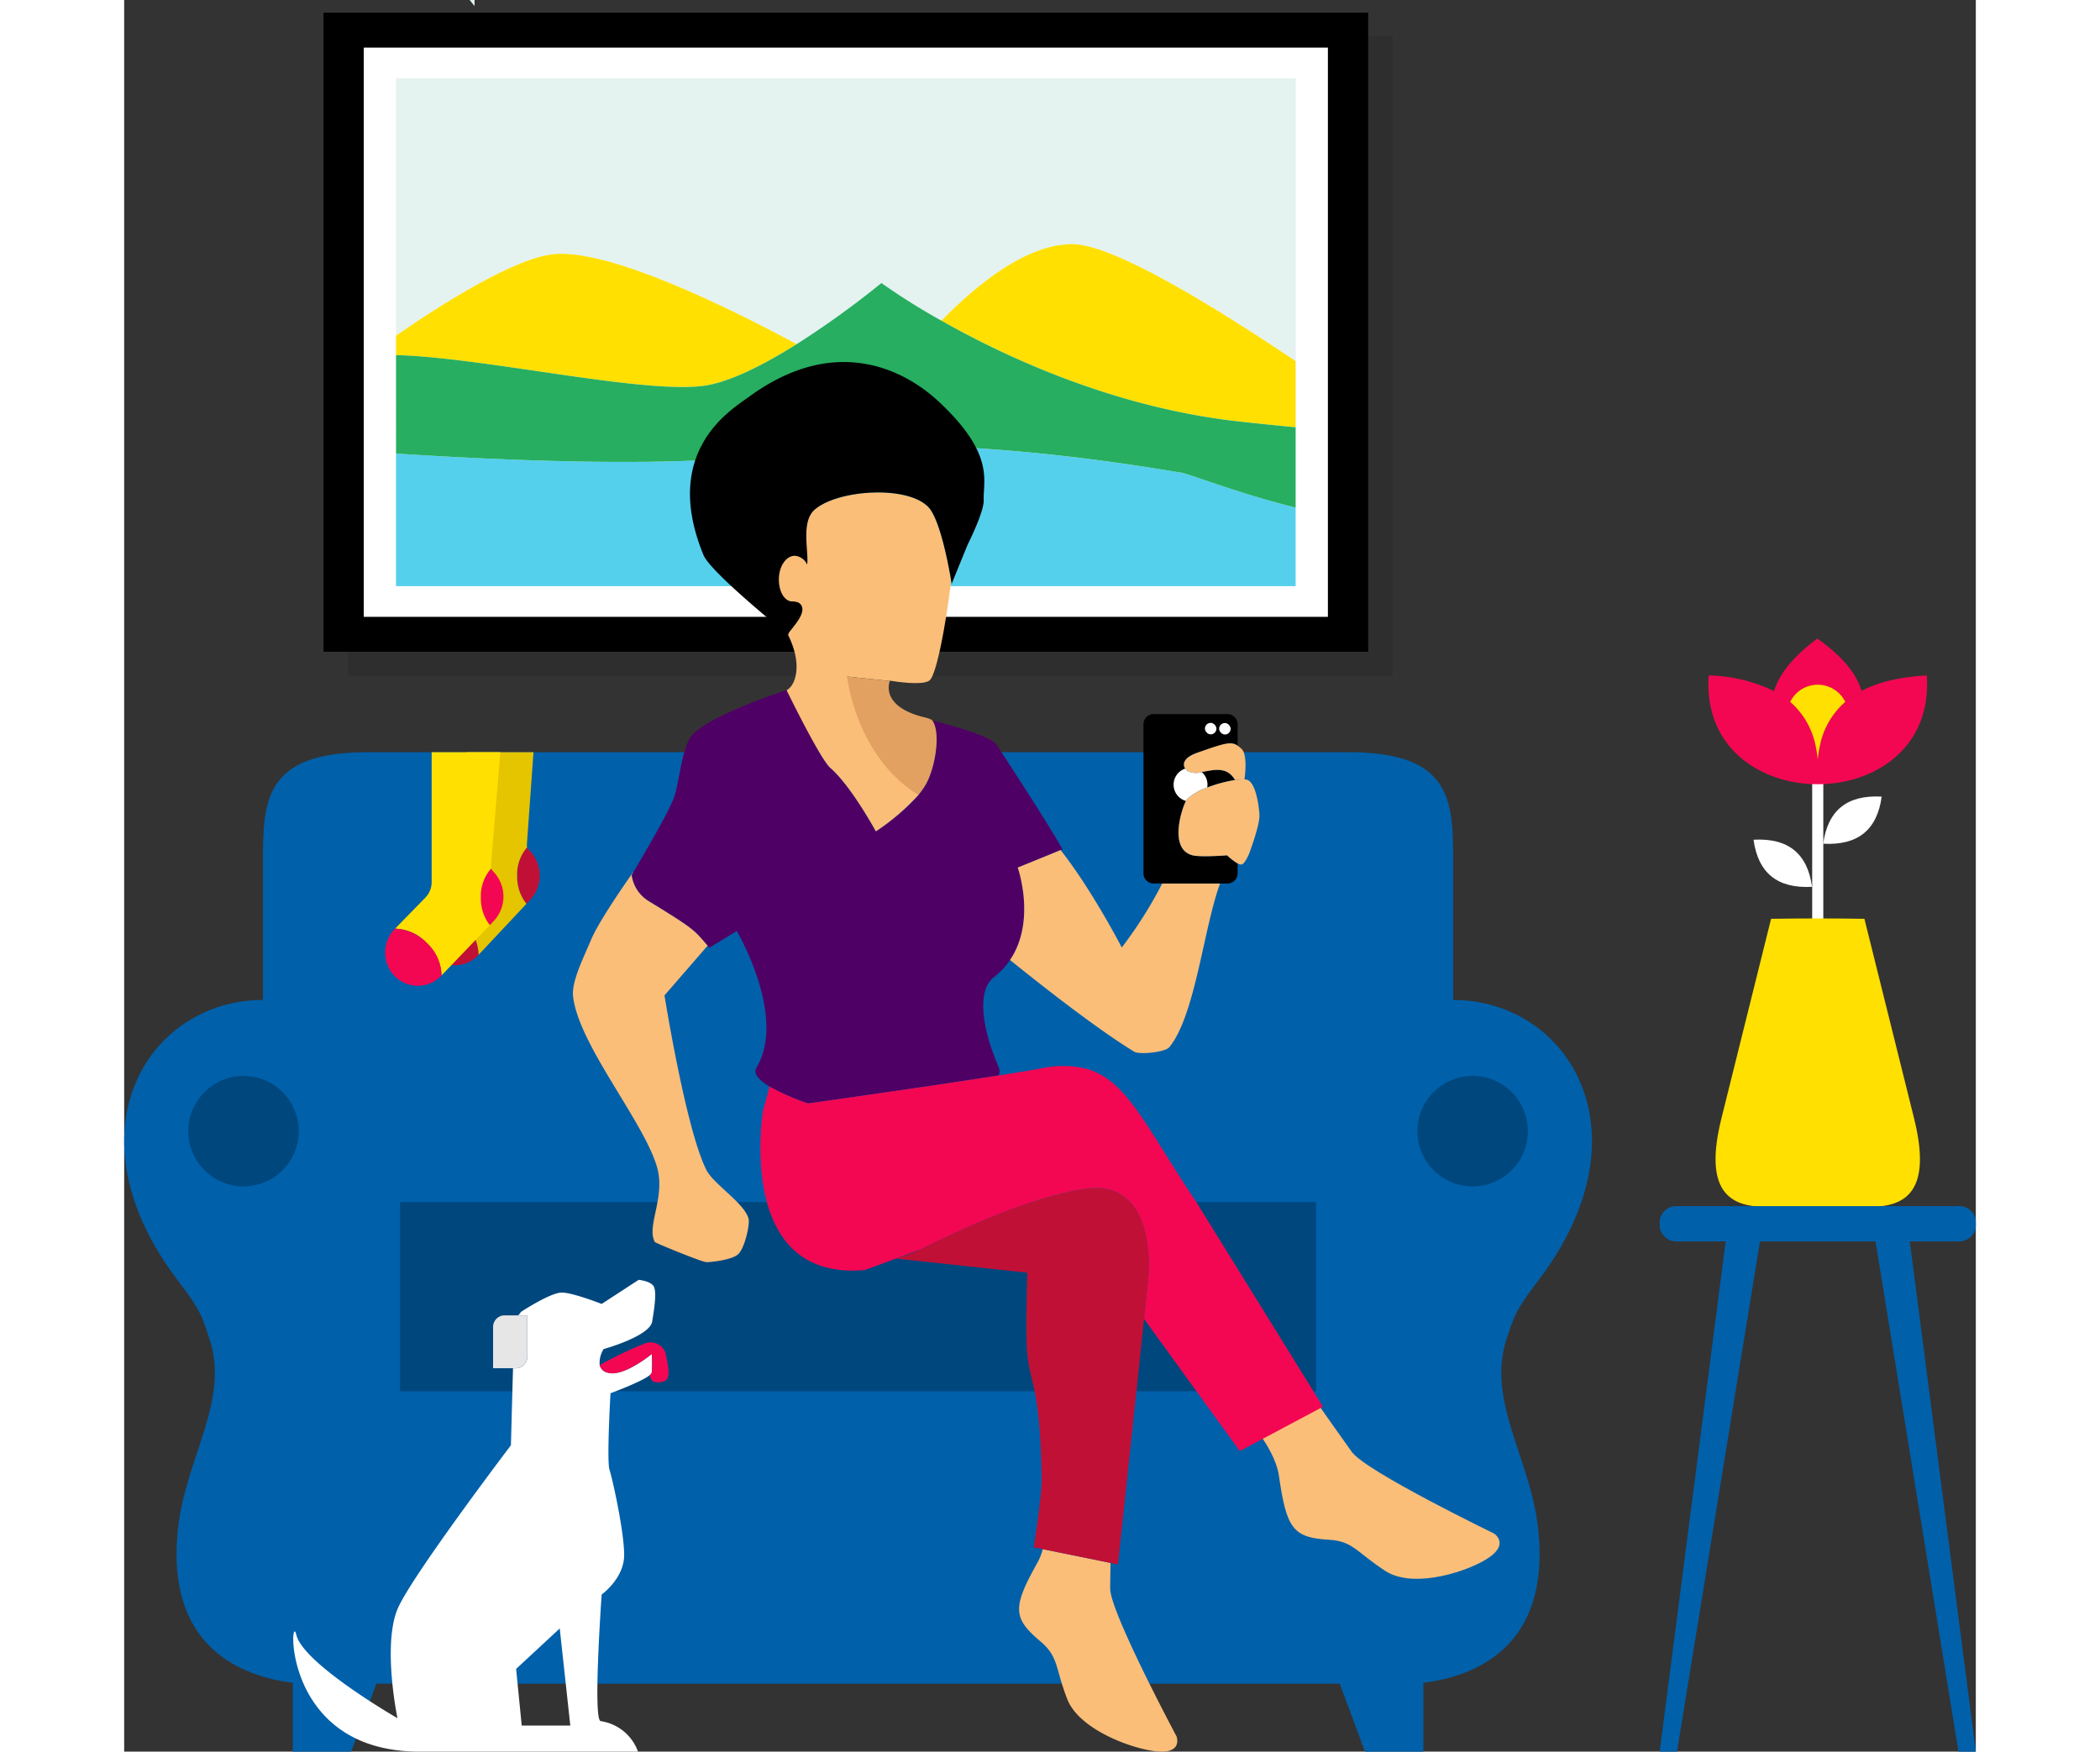 <svg xmlns="http://www.w3.org/2000/svg" width="300.159" height="250.399" viewBox="0 0 348.159 329.399">
  <rect x="0" y="0" width="348.159" height="329.399" fill="#333333" stroke="none"/>
  <g id="covlie_demo_illustration_I_" data-name="covlie_demo_illustration_I " transform="translate(-900 -4179.851)">
    <path id="Path_204" data-name="Path 204" d="M1510.4,612.715c-1.324-3.923-1.44-4.986-5.839-10.747-21.329-27.933-5.718-52.851,15.938-52.851V523.4c0-11.523,0-20.872,19.652-20.872h184.482c19.653,0,19.653,9.348,19.653,20.872v25.72c21.656,0,37.267,24.917,15.938,52.851-4.4,5.761-4.516,6.823-5.84,10.747-3.967,11.752,4.48,22.495,5.9,35.976,2.338,22.125-11.9,27.622-21.6,28.84v12.942h-10.975l-4.749-12.78H1541.82l-4.749,12.78H1526.1V677.531c-9.7-1.218-23.937-6.715-21.6-28.84C1505.92,635.209,1514.367,624.467,1510.4,612.715Z" transform="translate(-594.4 3818.778)" fill="#0060aa"/>
    <g id="Group_33" data-name="Group 33" transform="translate(937.474 4179.851)">
      <g id="Group_32" data-name="Group 32" transform="translate(0 2.39)">
        <rect id="Rectangle_32" data-name="Rectangle 32" width="120.169" height="196.432" transform="translate(201.034 4.478) rotate(90)" opacity="0.1"/>
        <rect id="Rectangle_33" data-name="Rectangle 33" width="120.169" height="196.432" transform="translate(196.432 0) rotate(90)"/>
        <rect id="Rectangle_34" data-name="Rectangle 34" width="181.283" height="107.05" transform="translate(7.575 6.559)" fill="#fff"/>
        <path id="Path_205" data-name="Path 205" d="M1579.738,308.429v48.385c7.955-5.51,22.785-15.069,30.331-15.374,10.412-.432,30.7,9.3,45,16.983a172.012,172.012,0,0,0,15.94-11.5A121.672,121.672,0,0,0,1682.293,354c6.957-7.119,16.137-14.394,24.6-14.394,7.75,0,27.186,12.02,42,22.013V308.429Z" transform="translate(-1566.098 -296.091)" fill="#e4f2f0"/>
        <path id="Path_206" data-name="Path 206" d="M1579.738,415.706v24.927h169.153V425.868c-10.666-2.644-20.156-6.389-21.576-6.585-3.315-.46-45.267-8.228-75.295-3.657C1633.784,418.4,1601.943,417.133,1579.738,415.706Z" transform="translate(-1566.098 -332.801)" fill="#54d0ed"/>
        <g id="Group_31" data-name="Group 31" transform="translate(13.64 43.518)">
          <path id="Path_207" data-name="Path 207" d="M1604.334,356.185c7.75,0,27.186,12.02,42,22.013v12.426c-2.94-.27-6.419-.622-10.527-1.075-23.544-2.576-44.058-12.169-56.071-18.97C1586.7,363.46,1595.875,356.185,1604.334,356.185Z" transform="translate(-1477.183 -356.185)" fill="#ffe000"/>
          <path id="Path_208" data-name="Path 208" d="M1753.775,358.984c10.412-.432,30.7,9.3,45,16.983-5.651,3.556-11.8,6.781-16.636,7.694-10.845,2.042-41.935-5.213-58.692-5.638v-3.665C1731.4,368.848,1746.229,359.288,1753.775,358.984Z" transform="translate(-1723.444 -357.152)" fill="#ffe000"/>
        </g>
        <path id="Path_209" data-name="Path 209" d="M1638.431,386.583c4.834-.913,10.984-4.138,16.636-7.694a172.013,172.013,0,0,0,15.94-11.5,121.657,121.657,0,0,0,11.286,7.079c12.012,6.8,32.527,16.394,56.071,18.97,4.107.453,7.587.805,10.527,1.075v15.11c-10.666-2.643-20.156-6.389-21.576-6.585-3.315-.46-45.267-8.228-75.295-3.657-18.236,2.779-50.077,1.508-72.282.081V380.944C1596.5,381.37,1627.586,388.624,1638.431,386.583Z" transform="translate(-1566.098 -316.556)" fill="#27ae60"/>
      </g>
      <path id="Path_210" data-name="Path 210" d="M1816.209,285.87l.914,1.139V285.87Z" transform="translate(-1788.72 -285.87)" fill="#dff4f0"/>
    </g>
    <path id="Path_211" data-name="Path 211" d="M1560.344,480.408" transform="translate(-427.415 3826.455)" fill="#eaab6c"/>
    <g id="Group_36" data-name="Group 36" transform="translate(949.069 4321.304)">
      <path id="Path_212" data-name="Path 212" d="M1812.439,575" transform="translate(-1793.169 -527.682)" fill="none" stroke="#000" stroke-width="0.347"/>
      <g id="Group_34" data-name="Group 34" transform="translate(6.94 17.862)">
        <path id="Path_213" data-name="Path 213" d="M1799.584,530.317l.242.254a6.738,6.738,0,0,1,.031,9.244l-.673.717a8.036,8.036,0,0,1-1.746-5.166,7.769,7.769,0,0,1,1.885-5.482A1.078,1.078,0,0,0,1799.584,530.317Z" transform="translate(-1779.552 -529.884)" fill="#c11036"/>
        <path id="Path_214" data-name="Path 214" d="M1816.788,547.581l.053-.054a8.576,8.576,0,0,1,6.028,2.672,8.489,8.489,0,0,1,2.794,6.044l-.011.012a6.1,6.1,0,0,1-8.947.028A6.362,6.362,0,0,1,1816.788,547.581Z" transform="translate(-1815.026 -536.006)" fill="#c11036"/>
      </g>
      <path id="Path_215" data-name="Path 215" d="M1804.823,526.051a4.276,4.276,0,0,0,1.19-3.015l-.228-20.51h12.583l-1.252,17.5a.946.946,0,0,0,.07.363,7.768,7.768,0,0,0-1.885,5.482,8.035,8.035,0,0,0,1.746,5.166l-8.995,9.589a8.492,8.492,0,0,0-2.795-6.044,8.577,8.577,0,0,0-6.027-2.672Z" transform="translate(-1790.475 -502.526)" fill="#e5c400"/>
      <path id="Path_216" data-name="Path 216" d="M1808.778,535.711a8.58,8.58,0,0,1,6,2.739,8.488,8.488,0,0,1,2.727,6.075l9.1-9.489a8.035,8.035,0,0,1-1.69-5.186,7.768,7.768,0,0,1,1.946-5.46.934.934,0,0,1-.065-.364l1.778-21.5h-12.914v24.389a4.274,4.274,0,0,1-1.223,3Z" transform="translate(-1806.912 -502.526)" fill="#ffe000"/>
      <g id="Group_35" data-name="Group 35" transform="translate(0 21.865)">
        <path id="Path_217" data-name="Path 217" d="M1810.088,536.45l.239.257a6.739,6.739,0,0,1-.072,9.244l-.68.71a8.034,8.034,0,0,1-1.689-5.186,7.768,7.768,0,0,1,1.945-5.46A1.078,1.078,0,0,0,1810.088,536.45Z" transform="translate(-1789.884 -536.015)" fill="#f30752"/>
        <path id="Path_218" data-name="Path 218" d="M1827.536,553.406l.053-.053a8.578,8.578,0,0,1,6,2.739,8.489,8.489,0,0,1,2.727,6.075l-.012.012a6.1,6.1,0,0,1-8.945-.071A6.361,6.361,0,0,1,1827.536,553.406Z" transform="translate(-1825.724 -542.032)" fill="#f30752"/>
      </g>
    </g>
    <g id="Group_37" data-name="Group 37" transform="translate(912.054 4382.183)">
      <ellipse id="Ellipse_18" data-name="Ellipse 18" cx="10.385" cy="10.385" rx="10.385" ry="10.385" transform="translate(231.105 0)" fill="#00477e"/>
      <ellipse id="Ellipse_19" data-name="Ellipse 19" cx="10.385" cy="10.385" rx="10.385" ry="10.385" transform="translate(0 0)" fill="#00477e"/>
      <rect id="Rectangle_35" data-name="Rectangle 35" width="172.245" height="35.595" transform="translate(39.815 23.718)" fill="#00477e"/>
    </g>
    <path id="Path_219" data-name="Path 219" d="M1596.446,493.472v28.013a1.928,1.928,0,0,0,1.933,1.923h13.841a1.927,1.927,0,0,0,1.933-1.923v-1.848a8.563,8.563,0,0,1-1.612-1.179c-.236-.2-.386-.349-.386-.349s-4.9.386-6.468,0c-4.875-1.207-1.7-9.882-1.047-10.589,1.509-1.631,5.865-3.083,8.835-3.545l.17-.028a2.221,2.221,0,0,0-.151-.245c-2.3-3.554-6.732-.094-8.76-1.442-.716-.471-1.706-2.207,1.868-3.46,4.817-1.7,6.148-2.112,7.3-1.452a1.786,1.786,0,0,1,.254.151v-4.026a1.935,1.935,0,0,0-1.414-1.857,1.868,1.868,0,0,0-.519-.075h-13.841A1.935,1.935,0,0,0,1596.446,493.472Z" transform="translate(-504.795 3822.591)"/>
    <g id="Group_39" data-name="Group 39" transform="translate(984.374 4247.932)">
      <path id="Path_220" data-name="Path 220" d="M1646.862,519.382a6.837,6.837,0,0,0,3.258,4.95c8.771,5.366,8.443,5.388,11.031,8.341.1.124.219.255.336.387l5.147-3.142s9.485,16.075,3.7,25.7c-.685,1.137.518,2.376,2.428,3.529a43.013,43.013,0,0,0,7.276,3.2c9.536-1.349,25.108-3.573,35.855-5.264a2.143,2.143,0,0,0-.073-1.714c-3.069-7.057-4.1-14.253-.86-16.76a14,14,0,0,0,3.055-3.237c4.994-7.357,1.458-17.381,1.458-17.381l8.063-3.288.357-.146s-3.12-5.533-12.409-19.648c-.962-1.465-6.75-3.222-12.065-4.564,1.64,2.282.518,9.033-1.313,12.139-2.537,4.287-9.317,8.7-9.317,8.7s-4.63-8.508-8.545-11.92c-1.961-1.713-8.18-14.509-8.18-14.509l.044-.182c-3.675,1.218-15.018,5.191-17.869,8.523-2.012,2.34-2.377,8.967-3.464,11.862-1.071,2.843-5.789,10.87-7.385,13.546-.022.036-.043.066-.065.1C1647.037,519.1,1646.862,519.382,1646.862,519.382Z" transform="translate(-1635.821 -422.922)" fill="#4f0064"/>
      <g id="Group_38" data-name="Group 38" transform="translate(0 0)">
        <path id="Path_221" data-name="Path 221" d="M1685.217,465.019s6.223,12.795,8.184,14.511c3.912,3.4,8.543,11.918,8.543,11.918a42.435,42.435,0,0,0,8-6.855c-1.989-12.484-13.407-22.261-13.407-22.261l8.042.829a.309.309,0,0,1,.019-.056s.453.075,1.15.17l.1.019c.6.075,1.367.16,2.159.217l.141.009c1.679.1,3.433.047,3.97-.546,1.32-1.424,3.018-10.683,3.979-18.688v-.01c-.415-2.452-2.045-11.428-4.261-13.785-3.942-4.186-17.085-3.319-21.413.462-2.517,2.216-2.466,2.617-2.635,5.116-.1,1.472-8.129-4.429-8.762-2.142-.9,3.253,6.7,19.71,6.4,20.562,2.9,5.845,1.25,9.586-.165,10.341A.139.139,0,0,0,1685.217,465.019Z" transform="translate(-1644.977 -403.186)" fill="#fabe79"/>
        <path id="Path_222" data-name="Path 222" d="M1601.5,551.39c2.443,1.968,5.65,4.52,9.077,7.145,4.827,3.7,10.1,7.546,14.26,10.09,1.028.627,5.825.1,6.6-.816a11.4,11.4,0,0,0,1.036-1.487c4.1-6.824,5.679-21.646,8.522-29.308h-10.877a80.077,80.077,0,0,1-7.6,12.022s-5.643-10.9-11.5-18.314l-8.063,3.288S1606.5,544.034,1601.5,551.39Z" transform="translate(-1519.315 -438.941)" fill="#fabe79"/>
        <path id="Path_223" data-name="Path 223" d="M1592.823,524.64c1.565.387,6.468,0,6.468,0a10.846,10.846,0,0,0,2,1.527,1.241,1.241,0,0,0,.735.2c.6-.123,1.387-1.99,1.387-1.99s2.055-5.431,1.961-7.326c-.086-1.763-.726-6.4-2.48-6.656a1.96,1.96,0,0,0-.34-.029,6.742,6.742,0,0,0-1.263.057c-.16.01-.33.038-.51.057a25.134,25.134,0,0,0-5.223,1.405,10.533,10.533,0,0,0-3.781,2.168,2.028,2.028,0,0,0-.226.359C1590.635,516.2,1588.373,523.536,1592.823,524.64Z" transform="translate(-1476.286 -431.871)" fill="#fabe79"/>
        <path id="Path_224" data-name="Path 224" d="M1594.415,504.724a1.756,1.756,0,0,0,.452.462,3.712,3.712,0,0,0,2.659.189c2.15-.377,4.733-1.169,6.251,1.5.179-.019.349-.047.509-.057a6.733,6.733,0,0,1,1.263-.057c.311-2.121.339-4.884-.49-5.685a7.143,7.143,0,0,0-.774-.65c-1.225-.868-2.385-.518-7.552,1.3C1593.934,502.707,1593.934,503.989,1594.415,504.724Z" transform="translate(-1479.283 -428.268)" fill="#fabe79"/>
        <path id="Path_225" data-name="Path 225" d="M1521,693.855c1.886,2.478,3.821,5.663,4.251,8.68,1.429,10.011,2.7,11.6,9.467,12,4.471.26,5.123,2.355,10.559,5.873s16.059-.075,19.638-2.655.778-4.4.778-4.4-23.867-11.552-26.706-15.293c-.417-.544-5.275-7.444-8.091-11.438Z" transform="translate(-1392.494 -493.054)" fill="#fabe79"/>
        <path id="Path_226" data-name="Path 226" d="M1617.833,749.421c3.44,2.909,2.734,4.884,5.037,10.841s12.941,9.667,17.337,9.878,3.215-2.865,3.215-2.865-12.394-23.2-12.474-27.748c-.007-.313.022-2.326.066-4.863l-2.136-.438-10.6-2.151a10.92,10.92,0,0,1-1,2.529q-.546.973-1.006,1.837C1612.583,743.377,1613.028,745.367,1617.833,749.421Z" transform="translate(-1529.927 -508.833)" fill="#fabe79"/>
        <path id="Path_227" data-name="Path 227" d="M1646.644,643.962s-.32,11.337-.044,14.683c.54,6.627,2.428,6.11,2.756,24.037.051,2.968-1.481,12.934-1.481,12.934l1.685.343,10.6,2.151,2.137.438,1.4.284s.117-1.115.321-3.026c.678-6.357,2.3-21.544,3.609-33.937.357-3.354.684-6.5.969-9.223.561-5.373.94-9.048.94-9.237a33.084,33.084,0,0,0-.423-5.541c-1.7-9.864-8-10.04-10.557-9.791-7.589.729-18.248,5.059-25.779,8.537-.962.437-1.867.868-2.712,1.269-1.312.626-2.465,1.2-3.427,1.676a33.562,33.562,0,0,1-4.677,1.752Z" transform="translate(-1561.211 -472.714)" fill="#c11036"/>
        <path id="Path_228" data-name="Path 228" d="M1572.3,601.583v-.007a.014.014,0,0,1,0-.022c.044-.27.065-.415.065-.415a.19.19,0,0,0,.043-.007c.35-1.327.8-2.792,1.138-4.374a43.011,43.011,0,0,0,7.276,3.2c6.641-.941,16.221-2.3,25.05-3.617,3.842-.576,7.545-1.137,10.8-1.647,3.222-.5,6.015-.963,8.078-1.335a18.44,18.44,0,0,1,8.523.117c6.649,1.917,10.17,8.872,17.279,20.012q1.465,2.3,3.157,4.834l23.935,38.669-2.771,1.479-10.819,5.767L1662,665.331l-18.007-24.868c.561-5.373.94-9.048.94-9.237a33.109,33.109,0,0,0-.422-5.54c-1.7-9.865-8-10.04-10.557-9.792-7.589.729-18.248,5.059-25.779,8.537-.962.438-1.866.868-2.711,1.269-1.313.627-2.465,1.2-3.428,1.676-5.766,2.166-10.4,3.893-10.6,3.908-7.363.649-12.022-1.815-14.938-5.584-3.12-4.032-4.243-9.551-4.549-14.334A51.306,51.306,0,0,1,1572.3,601.583Z" transform="translate(-1536.609 -460.533)" fill="#f30752"/>
        <path id="Path_229" data-name="Path 229" d="M1737.235,560.237c.955,9.033,13.278,23.55,15.784,32.145,1.66,5.7-2.046,11.152-.4,14.119.1.187,8.9,3.787,9.713,3.787.991,0,4.807-.447,5.934-1.48,1.283-1.177,2.24-5.655,1.976-6.678-.753-2.927-6.525-6.452-7.91-9.142-3.857-7.516-7.9-32.865-7.9-32.865l8.107-9.354c-2.588-2.952-2.259-2.975-11.03-8.341a6.838,6.838,0,0,1-3.259-4.95s.176-.284.459-.78c-3.185,4.534-6.875,10.068-8.121,13.042C1739.2,553.056,1736.951,557.5,1737.235,560.237Z" transform="translate(-1737.211 -441.015)" fill="#fabe79"/>
        <path id="Path_230" data-name="Path 230" d="M1683.131,480.737s1.626,15.049,13.407,22.261a15.181,15.181,0,0,0,1.32-1.848c1.829-3.1,2.951-9.853,1.311-12.135-.255-.359-1.622-.631-2.028-.745-7.477-2.027-6.176-6.166-5.968-6.7Z" transform="translate(-1631.578 -421.591)" fill="#e2a161"/>
        <path id="Path_231" data-name="Path 231" d="M1605.125,510.278a3.179,3.179,0,0,0,2.319,3.055,2.049,2.049,0,0,1,.226-.358,10.533,10.533,0,0,1,3.781-2.168,3.26,3.26,0,0,0,.047-.528,3.134,3.134,0,0,0-1.075-2.376,3.711,3.711,0,0,1-2.659-.189,1.769,1.769,0,0,1-.453-.462A3.188,3.188,0,0,0,1605.125,510.278Z" transform="translate(-1492.181 -430.794)" fill="#fff"/>
        <rect id="Rectangle_36" data-name="Rectangle 36" width="2.163" height="2.163" rx="1.082" transform="translate(121.509 67.883)" fill="#fff"/>
        <rect id="Rectangle_37" data-name="Rectangle 37" width="2.163" height="2.163" rx="1.082" transform="translate(118.837 67.855)" fill="#fff"/>
        <path id="Path_232" data-name="Path 232" d="M1680.416,396.737c16.433-12.058,29.477-4.97,35.682.79,10.717,9.958,8.371,14.987,8.524,18.581.094,2.224-3.018,8.377-3.018,8.377l-3.011,7.37s-.036-.218-.094-.612v-.008c-.408-2.45-2.042-11.432-4.257-13.786-3.944-4.184-17.09-3.317-21.412.467-2.516,2.209-1.2,7.422-1.371,9.915-.008.124-.027.266-.041.4a2.776,2.776,0,0,0-2.312-1.646c-1.657,0-3,1.993-3,4.451s1.181,4.131,2.49,4.131a3.755,3.755,0,0,1,1.17.2c2.413,1.451-1.61,5.136-1.857,5.857-.044.146-.072.219-.072.219s-14.535-11.674-15.9-14.99C1663.9,406.885,1677.193,399.1,1680.416,396.737Z" transform="translate(-1647.382 -390.147)"/>
      </g>
    </g>
    <g id="Group_41" data-name="Group 41" transform="translate(1188.715 4299.933)">
      <g id="Group_40" data-name="Group 40" transform="translate(17.65 26.928)">
        <path id="Path_233" data-name="Path 233" d="M1410.958,524.162c.863-6.283,4.5-9.213,11-8.859C1421.1,521.587,1417.458,524.516,1410.958,524.162Z" transform="translate(-1397.862 -512.508)" fill="#fff"/>
        <path id="Path_234" data-name="Path 234" d="M1442.017,536.576c-.863-6.283-4.5-9.212-11-8.858C1431.878,534,1435.517,536.93,1442.017,536.576Z" transform="translate(-1431.016 -516.817)" fill="#fff"/>
        <rect id="Rectangle_38" data-name="Rectangle 38" width="2.089" height="26.828" transform="translate(11.027)" fill="#fff"/>
      </g>
      <path id="Path_235" data-name="Path 235" d="M1397.938,476.736a29.383,29.383,0,0,1,12.438,3.012c-.051-.027-.1-.057-.15-.085q1.463-4.873,8.133-9.87,6.915,4.882,8.3,9.838-7.373,3.87-8.235,12.824c0,.041.012.078.016.119.917-9.914,7.717-15.158,20.507-15.837C1440.821,504,1396.068,504,1397.938,476.736Zm13.934,3.921.177.123Z" transform="translate(-1388.722 -469.793)" fill="#f30752"/>
      <path id="Path_236" data-name="Path 236" d="M1426.228,494.6a14.753,14.753,0,0,0-4.782-8.285,5.766,5.766,0,0,1,10.356,0,14.749,14.749,0,0,0-4.782,8.285,21.4,21.4,0,0,0-.4,2.589A21.145,21.145,0,0,0,1426.228,494.6Z" transform="translate(-1396.902 -474.406)" fill="#ffe000"/>
      <path id="Path_237" data-name="Path 237" d="M1427.934,550.477l9.329,37.491c3.345,13.44-1.228,16.76-8.53,16.666h-19.145c-7.3.093-11.875-3.226-8.53-16.666l9.329-37.491C1416.37,550.386,1421.95,550.386,1427.934,550.477Z" transform="translate(-1389.438 -497.775)" fill="#ffe000"/>
      <path id="Path_238" data-name="Path 238" d="M1383.853,636.8v-.429a3.106,3.106,0,0,1,3.106-3.106h53.232a3.106,3.106,0,0,1,3.106,3.106v.429a3.106,3.106,0,0,1-3.106,3.106h-9.306l12.412,95.949h-3.26l-15.6-95.949h-21.726l-15.6,95.949h-3.26l12.412-95.949h-9.306A3.106,3.106,0,0,1,1383.853,636.8Z" transform="translate(-1383.853 -526.534)" fill="#0060aa"/>
    </g>
    <path id="Path_239" data-name="Path 239" d="M1823.28,671.953a1.955,1.955,0,0,1-1.477-1.415,4.793,4.793,0,0,1,.739-3.015s8.658-2.4,9.125-5.169.88-5.79.24-6.713-2.769-1.145-2.769-1.145l-6.966,4.535s-5.735-2.253-7.643-2.129c-2.227.141-7.494,3.606-7.494,3.606l-.524.671h1.687v7.772a2.182,2.182,0,0,1-2.179,2.178h-.517l-.393,14.479s-18.873,24.86-21.334,30.835c-2.831,6.861,0,20.491,0,20.491s-17.722-10.2-19.021-15.692c-1.188-5.027-3.028,21.98,23.193,21.98,20.121,0,41.055-.006,41.055-.006a8.8,8.8,0,0,0-7.015-5.729c-1.5-.221.185-23.814.185-23.814s4.228-3,4.228-7.427-2.2-14.356-2.751-16.018.184-14.4.184-14.4,5.828-2.136,7.379-3.4a.973.973,0,0,0,.375-.48,20.98,20.98,0,0,0,0-3.507S1826.234,672.876,1823.28,671.953Zm-16.14,66.365-1.052-10.652,8.2-7.606,1.988,18.257Z" transform="translate(-832.392 3766.028)" fill="#fff"/>
    <path id="Path_240" data-name="Path 240" d="M1807.443,664.731V672.5a2.183,2.183,0,0,1-2.179,2.178H1801V666.91a2.182,2.182,0,0,1,2.178-2.179Z" transform="translate(-831.637 3762.475)" fill="#e6e6e6"/>
    <path id="Path_241" data-name="Path 241" d="M1772.852,679.624a2.74,2.74,0,0,1-2.584.2,2.5,2.5,0,0,1-.517-1.114.975.975,0,0,0,.375-.48,20.983,20.983,0,0,0,0-3.507s-5.354,4.43-8.307,3.507a1.955,1.955,0,0,1-1.477-1.415,71.018,71.018,0,0,1,8.412-4.031,2.942,2.942,0,0,1,4.1,2.443C1773.2,676.886,1773.615,678.83,1772.852,679.624Z" transform="translate(-770.93 3759.748)" fill="#f30752"/>
  </g>
</svg>
